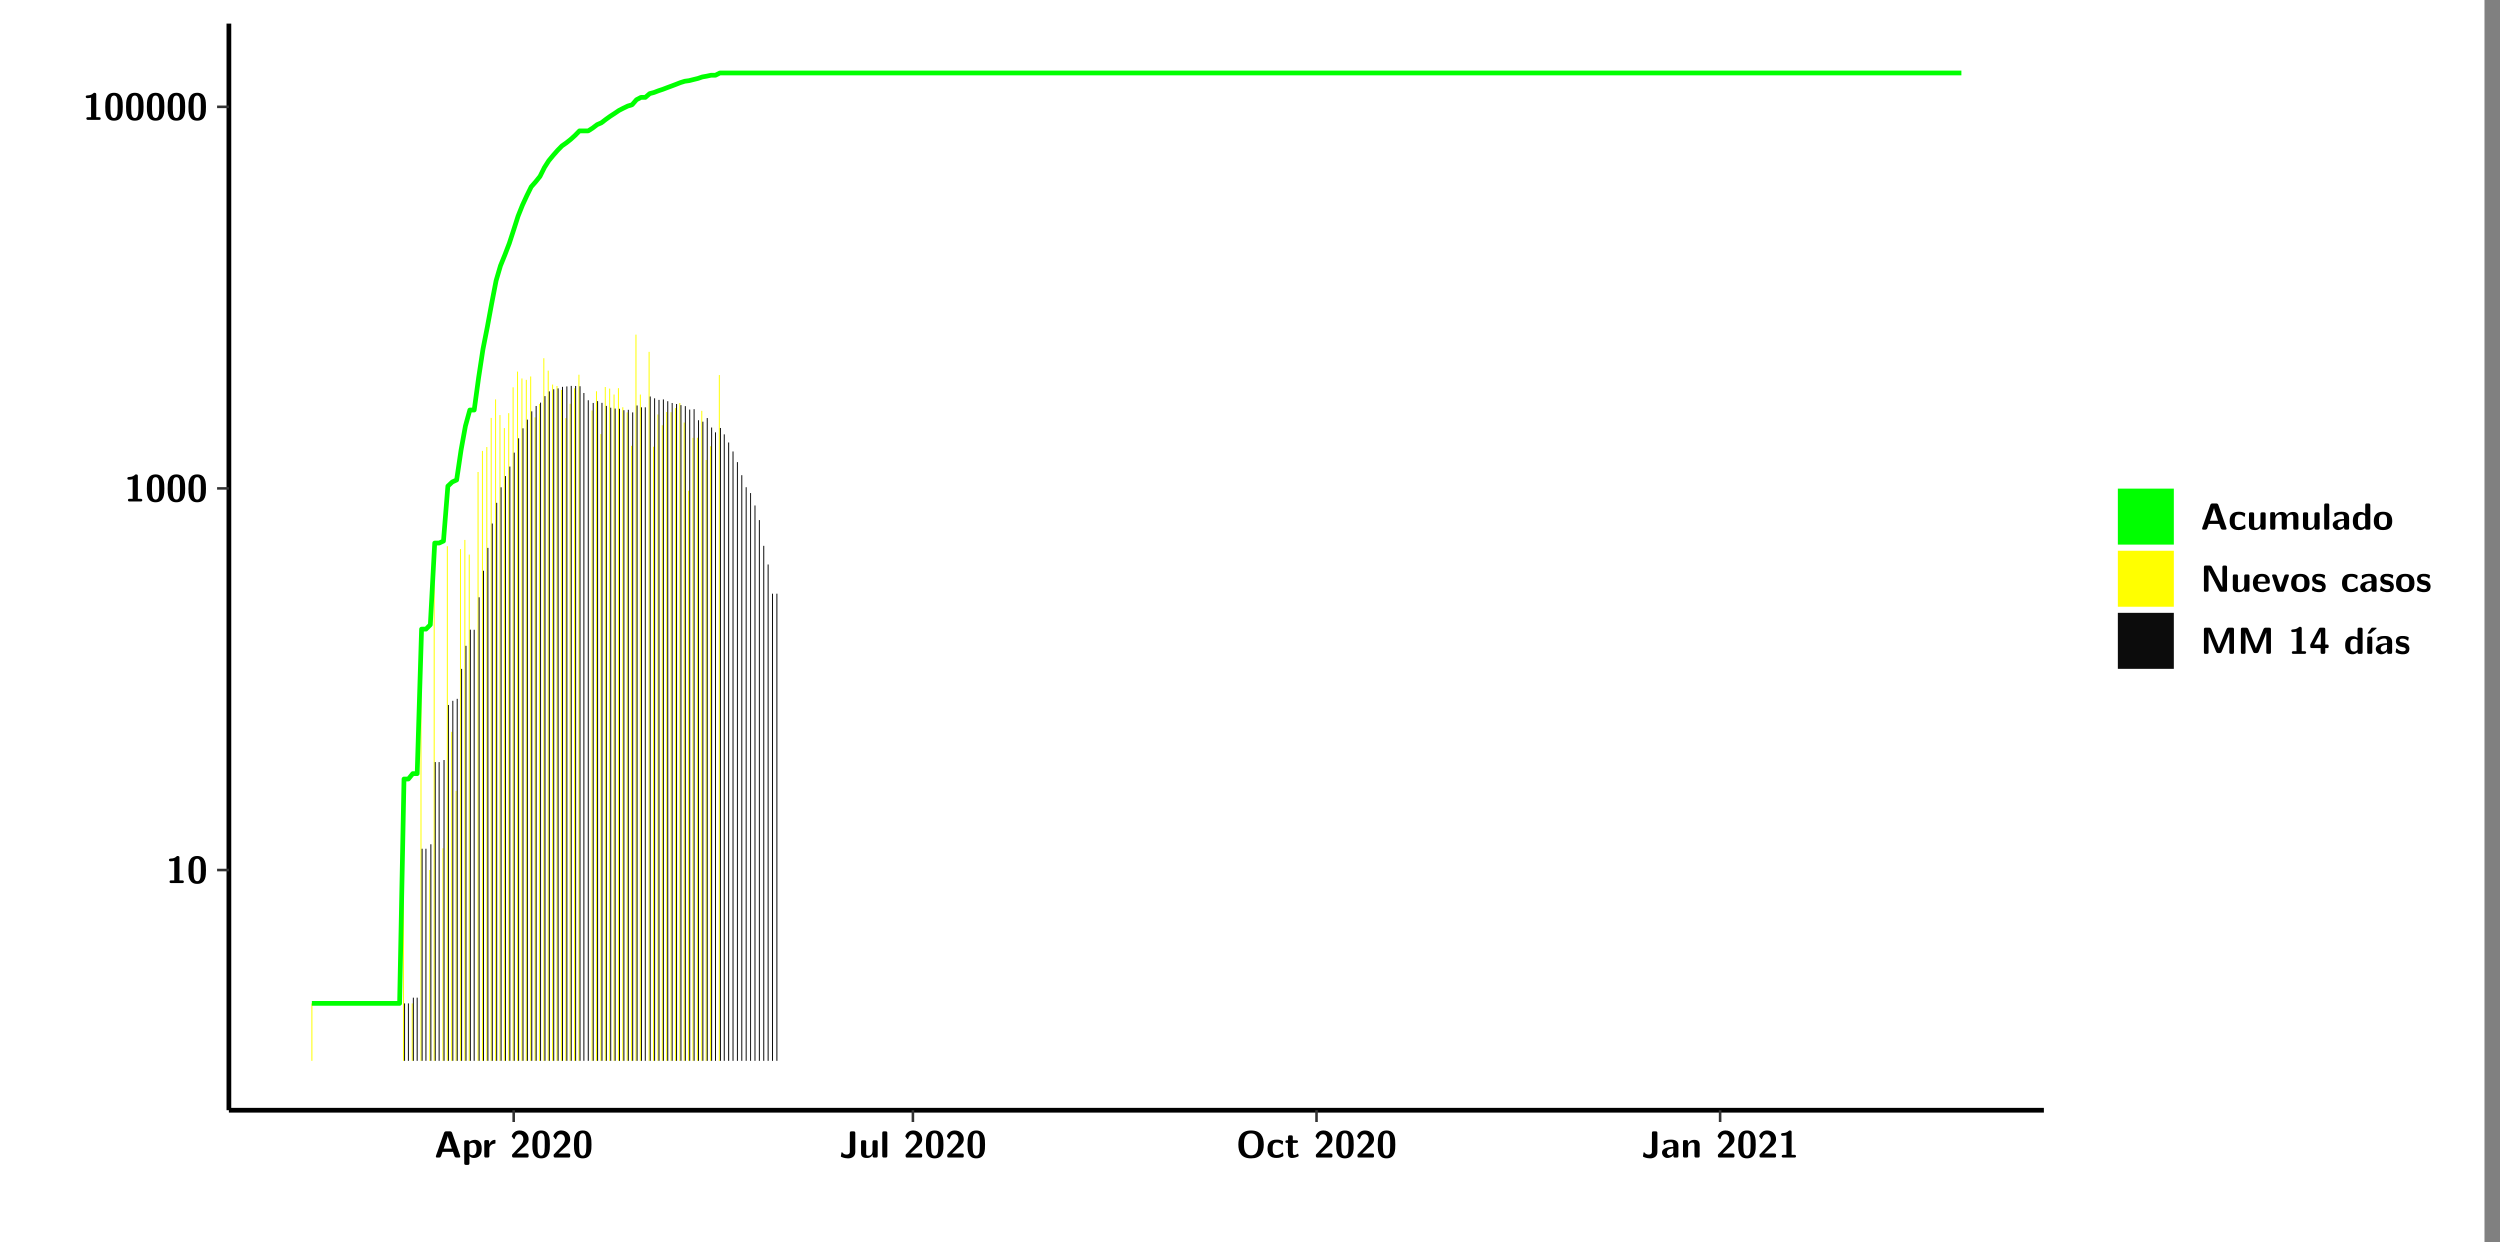 <?xml version="1.0" encoding="UTF-8"?>
<svg xmlns="http://www.w3.org/2000/svg" xmlns:xlink="http://www.w3.org/1999/xlink" width="579.653pt" height="288pt" viewBox="0 0 579.653 288" version="1.1">
<rect x="0" y="0" width="579.653" height="288" fill="#808080" stroke="none"/>
<defs>
<g>
<symbol overflow="visible" id="glyph0-0">
<path style="stroke:none;" d=""/>
</symbol>
<symbol overflow="visible" id="glyph0-1">
<path style="stroke:none;" d="M 3.109 -5.859 C 3.109 -6.016 3.109 -6.281 2.719 -6.281 C 2.547 -6.281 2.516 -6.266 2.406 -6.156 C 2.25 -6.016 1.922 -5.688 1.047 -5.672 C 0.891 -5.672 0.672 -5.609 0.672 -5.359 C 0.672 -5.047 0.969 -5.047 1.094 -5.047 C 1.344 -5.047 1.656 -5.078 1.906 -5.156 L 1.906 -0.625 L 1.234 -0.625 C 1.109 -0.625 0.812 -0.625 0.812 -0.312 C 0.812 0 1.109 0 1.234 0 L 3.719 0 C 3.828 0 4.141 0 4.141 -0.312 C 4.141 -0.625 3.828 -0.625 3.719 -0.625 L 3.109 -0.625 Z M 3.109 -5.859 "/>
</symbol>
<symbol overflow="visible" id="glyph0-2">
<path style="stroke:none;" d="M 4.438 -3 C 4.438 -4.203 4.438 -6.281 2.406 -6.281 C 0.375 -6.281 0.375 -4.219 0.375 -3 C 0.375 -1.812 0.375 0.188 2.406 0.188 C 4.438 0.188 4.438 -1.781 4.438 -3 Z M 2.406 -0.438 C 1.75 -0.438 1.656 -1.25 1.625 -1.484 C 1.562 -1.953 1.562 -2.766 1.562 -3.125 C 1.562 -3.641 1.562 -4.203 1.625 -4.641 C 1.641 -4.875 1.734 -5.641 2.406 -5.641 C 3.047 -5.641 3.156 -4.906 3.188 -4.734 C 3.25 -4.281 3.25 -3.594 3.25 -3.125 C 3.25 -2.625 3.25 -1.953 3.188 -1.469 C 3.156 -1.234 3.062 -0.438 2.406 -0.438 Z M 2.406 -0.438 "/>
</symbol>
<symbol overflow="visible" id="glyph0-3">
<path style="stroke:none;" d="M 4.156 -5.703 C 4.031 -6.078 3.766 -6.078 3.594 -6.078 L 2.828 -6.078 C 2.641 -6.078 2.391 -6.078 2.266 -5.703 L 0.406 -0.406 C 0.375 -0.297 0.375 -0.281 0.375 -0.234 C 0.375 0 0.594 0 0.703 0 L 1.031 0 C 1.188 0 1.453 0 1.578 -0.344 L 1.922 -1.328 L 4.344 -1.328 L 4.641 -0.484 C 4.75 -0.172 4.812 0 5.234 0 L 5.703 0 C 5.828 0 6.047 0 6.047 -0.234 C 6.047 -0.281 6.047 -0.297 6 -0.406 Z M 2.812 -3.938 C 2.938 -4.328 3.062 -4.656 3.125 -4.969 L 3.141 -4.969 C 3.188 -4.766 3.188 -4.75 3.25 -4.547 L 4.078 -2.078 L 2.188 -2.078 Z M 2.812 -3.938 "/>
</symbol>
<symbol overflow="visible" id="glyph0-4">
<path style="stroke:none;" d="M 1.734 -0.344 C 2.125 0.094 2.609 0.094 2.719 0.094 C 4.578 0.094 4.578 -1.594 4.578 -2.031 C 4.578 -2.453 4.578 -4.109 3 -4.109 C 2.484 -4.109 2.016 -3.906 1.703 -3.609 C 1.703 -3.922 1.578 -4.016 1.281 -4.016 L 0.953 -4.016 C 0.641 -4.016 0.531 -3.922 0.531 -3.594 L 0.531 1.281 C 0.531 1.594 0.625 1.703 0.953 1.703 L 1.312 1.703 C 1.641 1.703 1.734 1.594 1.734 1.281 Z M 1.734 -3.141 C 1.828 -3.219 2.109 -3.422 2.484 -3.422 C 3.391 -3.422 3.391 -2.391 3.391 -2 C 3.391 -1.656 3.391 -0.531 2.406 -0.531 C 2.203 -0.531 2.047 -0.609 1.938 -0.688 C 1.734 -0.828 1.734 -0.875 1.734 -1.031 Z M 1.734 -3.141 "/>
</symbol>
<symbol overflow="visible" id="glyph0-5">
<path style="stroke:none;" d="M 1.703 -2.016 C 1.703 -2.844 2.391 -3.188 2.938 -3.219 C 3.109 -3.234 3.125 -3.234 3.125 -3.469 L 3.125 -3.875 C 3.125 -4.047 3.125 -4.109 2.969 -4.109 C 2.719 -4.109 2.078 -4.031 1.672 -3.078 L 1.656 -3.078 L 1.656 -3.641 C 1.656 -3.922 1.594 -4.062 1.234 -4.062 L 0.953 -4.062 C 0.641 -4.062 0.531 -3.969 0.531 -3.641 L 0.531 -0.422 C 0.531 -0.109 0.625 0 0.953 0 L 1.281 0 C 1.609 0 1.703 -0.109 1.703 -0.422 Z M 1.703 -2.016 "/>
</symbol>
<symbol overflow="visible" id="glyph0-6">
<path style="stroke:none;" d="M 0.562 -0.75 C 0.484 -0.656 0.484 -0.641 0.484 -0.484 L 0.484 -0.422 C 0.484 -0.109 0.578 0 0.906 0 L 3.906 0 C 4.25 0 4.328 -0.109 4.328 -0.422 L 4.328 -0.531 C 4.328 -0.672 4.328 -0.828 4.141 -0.906 C 4.078 -0.953 3.797 -0.953 3.625 -0.953 C 3.438 -0.953 3.219 -0.938 3.031 -0.938 L 1.609 -0.938 L 2.766 -2.031 C 2.906 -2.141 3.234 -2.422 3.359 -2.547 C 3.844 -3.016 4.328 -3.484 4.328 -4.266 C 4.328 -5.328 3.562 -6.281 2.266 -6.281 C 1.969 -6.281 1.469 -6.234 1.047 -5.891 C 0.969 -5.828 0.562 -5.516 0.406 -4.922 L 0.844 -4.359 C 0.891 -4.297 0.922 -4.266 0.984 -4.266 C 1.062 -4.266 1.078 -4.328 1.109 -4.422 C 1.281 -5.031 1.578 -5.406 2.141 -5.406 C 2.828 -5.406 3.109 -4.781 3.109 -4.25 C 3.109 -3.688 2.766 -3.094 2.25 -2.531 Z M 0.562 -0.75 "/>
</symbol>
<symbol overflow="visible" id="glyph0-7">
<path style="stroke:none;" d="M 3.75 -5.656 C 3.75 -5.938 3.688 -6.078 3.328 -6.078 L 2.906 -6.078 C 2.562 -6.078 2.484 -5.969 2.484 -5.656 L 2.484 -1.359 C 2.484 -1.172 2.484 -0.688 1.703 -0.688 C 1.203 -0.688 0.922 -0.969 0.797 -1.125 C 0.734 -1.203 0.703 -1.234 0.656 -1.234 C 0.562 -1.234 0.547 -1.141 0.531 -1.062 C 0.484 -0.781 0.406 -0.328 0.406 -0.297 C 0.406 -0.203 0.453 -0.188 0.625 -0.109 C 1.141 0.109 1.672 0.188 2.062 0.188 C 3 0.188 3.75 -0.281 3.75 -1.312 Z M 3.75 -5.656 "/>
</symbol>
<symbol overflow="visible" id="glyph0-8">
<path style="stroke:none;" d="M 4.391 -3.594 C 4.391 -3.875 4.328 -4.016 3.969 -4.016 L 3.609 -4.016 C 3.281 -4.016 3.188 -3.906 3.188 -3.594 L 3.188 -1.516 C 3.188 -0.938 2.891 -0.438 2.266 -0.438 C 1.766 -0.438 1.719 -0.562 1.719 -1.031 L 1.719 -3.594 C 1.719 -3.875 1.656 -4.016 1.297 -4.016 L 0.953 -4.016 C 0.625 -4.016 0.531 -3.922 0.531 -3.594 L 0.531 -1.109 C 0.531 -0.172 1.031 0.094 1.953 0.094 C 2.188 0.094 2.812 0.094 3.219 -0.656 L 3.219 -0.422 C 3.219 -0.141 3.281 0 3.641 0 L 3.969 0 C 4.297 0 4.391 -0.109 4.391 -0.422 Z M 4.391 -3.594 "/>
</symbol>
<symbol overflow="visible" id="glyph0-9">
<path style="stroke:none;" d="M 1.703 -5.656 C 1.703 -5.938 1.641 -6.078 1.281 -6.078 L 0.953 -6.078 C 0.641 -6.078 0.531 -5.984 0.531 -5.656 L 0.531 -0.422 C 0.531 -0.109 0.625 0 0.953 0 L 1.281 0 C 1.609 0 1.703 -0.109 1.703 -0.422 Z M 1.703 -5.656 "/>
</symbol>
<symbol overflow="visible" id="glyph0-10">
<path style="stroke:none;" d="M 6.422 -3 C 6.422 -4.766 5.781 -6.281 3.484 -6.281 C 1.047 -6.281 0.531 -4.609 0.531 -3 C 0.531 -1.359 1.109 0.188 3.469 0.188 C 5.734 0.188 6.422 -1.203 6.422 -3 Z M 3.484 -0.516 C 1.828 -0.516 1.828 -2.344 1.828 -3.141 C 1.828 -3.906 1.828 -5.594 3.469 -5.594 C 5.125 -5.594 5.125 -3.922 5.125 -3.141 C 5.125 -2.359 5.125 -0.516 3.484 -0.516 Z M 3.484 -0.516 "/>
</symbol>
<symbol overflow="visible" id="glyph0-11">
<path style="stroke:none;" d="M 4 -0.438 C 4 -0.531 3.969 -0.938 3.953 -1.047 C 3.953 -1.078 3.938 -1.172 3.844 -1.172 C 3.812 -1.172 3.797 -1.172 3.703 -1.078 C 3.562 -0.953 3.141 -0.594 2.422 -0.594 C 1.516 -0.594 1.516 -1.469 1.516 -2.031 C 1.516 -2.75 1.562 -3.484 2.453 -3.484 C 3.031 -3.484 3.266 -3.344 3.578 -3.078 C 3.688 -2.984 3.703 -2.984 3.734 -2.984 C 3.828 -2.984 3.844 -3.062 3.844 -3.094 C 3.859 -3.172 3.953 -3.656 3.953 -3.703 C 3.953 -3.781 3.891 -3.812 3.75 -3.891 C 3.328 -4.078 3.062 -4.156 2.453 -4.156 C 1.141 -4.156 0.328 -3.547 0.328 -2.016 C 0.328 -0.562 1.078 0.094 2.406 0.094 C 2.641 0.094 3.172 0.094 3.75 -0.203 C 4 -0.344 4 -0.344 4 -0.438 Z M 4 -0.438 "/>
</symbol>
<symbol overflow="visible" id="glyph0-12">
<path style="stroke:none;" d="M 1.906 -3.391 L 2.688 -3.391 C 2.797 -3.391 3.109 -3.391 3.109 -3.703 C 3.109 -4.016 2.797 -4.016 2.688 -4.016 L 1.906 -4.016 L 1.906 -4.75 C 1.906 -5.016 1.844 -5.156 1.484 -5.156 L 1.219 -5.156 C 0.906 -5.156 0.797 -5.062 0.797 -4.75 L 0.797 -4.016 L 0.594 -4.016 C 0.5 -4.016 0.172 -4.016 0.172 -3.703 C 0.172 -3.391 0.484 -3.391 0.594 -3.391 L 0.766 -3.391 L 0.766 -1.172 C 0.766 -0.281 1.094 0.094 1.688 0.094 C 1.766 0.094 2.156 0.094 2.609 -0.047 C 2.766 -0.094 3.266 -0.25 3.266 -0.406 C 3.266 -0.438 3.25 -0.5 3.203 -0.688 C 3.156 -0.859 3.141 -0.906 3.062 -0.906 C 3.016 -0.906 3 -0.906 2.953 -0.844 C 2.859 -0.781 2.625 -0.594 2.25 -0.594 C 2.047 -0.594 1.906 -0.734 1.906 -1.312 Z M 1.906 -3.391 "/>
</symbol>
<symbol overflow="visible" id="glyph0-13">
<path style="stroke:none;" d="M 4.062 -2.766 C 4.062 -4.156 2.734 -4.156 2.297 -4.156 C 1.891 -4.156 1.453 -4.125 0.859 -3.891 C 0.672 -3.797 0.625 -3.781 0.625 -3.688 C 0.625 -3.625 0.688 -3.109 0.688 -3.047 C 0.703 -2.984 0.75 -2.938 0.812 -2.938 C 0.844 -2.938 0.875 -2.969 0.906 -3 C 1.281 -3.391 1.719 -3.578 2.266 -3.578 C 2.734 -3.578 2.875 -3.297 2.875 -2.781 L 2.875 -2.469 C 2.562 -2.469 0.266 -2.453 0.266 -1.172 C 0.266 -0.547 0.766 0.094 1.531 0.094 C 1.828 0.094 2.484 0.016 2.906 -0.594 L 2.906 -0.422 C 2.906 -0.141 2.969 0 3.328 0 L 3.641 0 C 3.984 0 4.062 -0.109 4.062 -0.422 Z M 2.875 -1.344 C 2.875 -0.531 2.047 -0.531 2.016 -0.531 C 1.641 -0.531 1.406 -0.844 1.406 -1.188 C 1.406 -2.047 2.625 -2.109 2.875 -2.109 Z M 2.875 -1.344 "/>
</symbol>
<symbol overflow="visible" id="glyph0-14">
<path style="stroke:none;" d="M 4.391 -2.844 C 4.391 -3.75 4 -4.109 3.109 -4.109 C 2.188 -4.109 1.781 -3.438 1.672 -3.203 L 1.672 -3.641 C 1.672 -3.922 1.609 -4.062 1.25 -4.062 L 0.953 -4.062 C 0.625 -4.062 0.531 -3.969 0.531 -3.641 L 0.531 -0.422 C 0.531 -0.109 0.625 0 0.953 0 L 1.297 0 C 1.625 0 1.719 -0.109 1.719 -0.422 L 1.719 -2.359 C 1.719 -3.125 2.219 -3.484 2.688 -3.484 C 3.109 -3.484 3.188 -3.281 3.188 -2.828 L 3.188 -0.422 C 3.188 -0.141 3.25 0 3.609 0 L 3.969 0 C 4.297 0 4.391 -0.109 4.391 -0.422 Z M 4.391 -2.844 "/>
</symbol>
<symbol overflow="visible" id="glyph0-15">
<path style="stroke:none;" d="M 7.062 -2.844 C 7.062 -3.75 6.672 -4.109 5.781 -4.109 C 5.156 -4.109 4.688 -3.828 4.359 -3.25 C 4.219 -4.078 3.484 -4.109 3.109 -4.109 C 2.938 -4.109 2.578 -4.109 2.188 -3.828 C 1.906 -3.625 1.734 -3.344 1.672 -3.203 L 1.672 -3.641 C 1.672 -3.922 1.609 -4.062 1.25 -4.062 L 0.953 -4.062 C 0.625 -4.062 0.531 -3.969 0.531 -3.641 L 0.531 -0.422 C 0.531 -0.109 0.625 0 0.953 0 L 1.297 0 C 1.625 0 1.719 -0.109 1.719 -0.422 L 1.719 -2.359 C 1.719 -3.141 2.25 -3.484 2.688 -3.484 C 3.109 -3.484 3.203 -3.297 3.203 -2.828 L 3.203 -0.422 C 3.203 -0.109 3.297 0 3.625 0 L 3.969 0 C 4.297 0 4.391 -0.109 4.391 -0.422 L 4.391 -2.359 C 4.391 -3.141 4.922 -3.484 5.359 -3.484 C 5.781 -3.484 5.875 -3.297 5.875 -2.828 L 5.875 -0.422 C 5.875 -0.109 5.969 0 6.297 0 L 6.641 0 C 6.984 0 7.062 -0.109 7.062 -0.422 Z M 7.062 -2.844 "/>
</symbol>
<symbol overflow="visible" id="glyph0-16">
<path style="stroke:none;" d="M 4.375 -5.656 C 4.375 -5.938 4.312 -6.078 3.953 -6.078 L 3.625 -6.078 C 3.297 -6.078 3.203 -5.969 3.203 -5.656 L 3.203 -3.672 C 2.812 -4.047 2.375 -4.109 2.109 -4.109 C 0.328 -4.109 0.328 -2.422 0.328 -2 C 0.328 -1.594 0.328 0.094 2.062 0.094 C 2.422 0.094 2.812 -0.016 3.188 -0.406 C 3.188 -0.094 3.297 0 3.609 0 L 3.953 0 C 4.281 0 4.375 -0.109 4.375 -0.422 Z M 3.188 -1.094 C 3.188 -0.953 3.188 -0.875 2.922 -0.688 C 2.703 -0.547 2.5 -0.531 2.406 -0.531 C 1.516 -0.531 1.516 -1.344 1.516 -2 C 1.516 -2.656 1.516 -3.484 2.5 -3.484 C 2.75 -3.484 2.984 -3.391 3.188 -3.203 Z M 3.188 -1.094 "/>
</symbol>
<symbol overflow="visible" id="glyph0-17">
<path style="stroke:none;" d="M 4.547 -1.969 C 4.547 -3.406 3.844 -4.156 2.406 -4.156 C 0.953 -4.156 0.266 -3.391 0.266 -1.969 C 0.266 -0.547 1.031 0.094 2.406 0.094 C 3.781 0.094 4.547 -0.531 4.547 -1.969 Z M 2.406 -0.594 C 1.469 -0.594 1.469 -1.375 1.469 -2.078 C 1.469 -2.75 1.469 -3.531 2.406 -3.531 C 3.344 -3.531 3.344 -2.766 3.344 -2.078 C 3.344 -1.391 3.344 -0.594 2.406 -0.594 Z M 2.406 -0.594 "/>
</symbol>
<symbol overflow="visible" id="glyph0-18">
<path style="stroke:none;" d="M 2.656 -5.734 C 2.469 -6.078 2.203 -6.078 2.031 -6.078 L 1.219 -6.078 C 0.906 -6.078 0.797 -5.984 0.797 -5.656 L 0.797 -0.422 C 0.797 -0.109 0.891 0 1.219 0 L 1.453 0 C 1.781 0 1.875 -0.109 1.875 -0.422 L 1.875 -5.016 L 1.891 -5.016 L 4.297 -0.344 C 4.484 0 4.75 0 4.922 0 L 5.734 0 C 6.062 0 6.156 -0.109 6.156 -0.422 L 6.156 -5.656 C 6.156 -5.938 6.094 -6.078 5.734 -6.078 L 5.5 -6.078 C 5.156 -6.078 5.078 -5.969 5.078 -5.656 L 5.078 -1.062 L 5.062 -1.062 Z M 2.656 -5.734 "/>
</symbol>
<symbol overflow="visible" id="glyph0-19">
<path style="stroke:none;" d="M 3.781 -1.875 C 3.984 -1.875 4.203 -1.891 4.203 -2.281 C 4.203 -3.406 3.672 -4.156 2.359 -4.156 C 0.969 -4.156 0.266 -3.375 0.266 -2.047 C 0.266 -0.609 1.109 0.094 2.484 0.094 C 2.812 0.094 3.312 0.047 3.891 -0.234 C 4.078 -0.328 4.141 -0.359 4.141 -0.469 C 4.141 -0.531 4.125 -0.781 4.109 -0.844 C 4.078 -1.125 4.062 -1.125 3.984 -1.125 C 3.953 -1.125 3.938 -1.125 3.844 -1.047 C 3.328 -0.594 2.797 -0.531 2.516 -0.531 C 1.531 -0.531 1.422 -1.312 1.391 -1.875 Z M 1.406 -2.344 C 1.422 -2.875 1.609 -3.531 2.359 -3.531 C 3.062 -3.531 3.203 -3.031 3.219 -2.344 Z M 1.406 -2.344 "/>
</symbol>
<symbol overflow="visible" id="glyph0-20">
<path style="stroke:none;" d="M 4.109 -3.609 C 4.141 -3.719 4.141 -3.75 4.141 -3.766 C 4.141 -4.016 3.922 -4.016 3.797 -4.016 L 3.609 -4.016 C 3.25 -4.016 3.141 -3.891 3.062 -3.641 L 2.203 -0.984 L 1.328 -3.641 C 1.266 -3.828 1.203 -4.016 0.781 -4.016 L 0.578 -4.016 C 0.453 -4.016 0.234 -4.016 0.234 -3.766 C 0.234 -3.75 0.234 -3.719 0.266 -3.609 L 1.312 -0.375 C 1.438 0 1.703 0 1.859 0 L 2.5 0 C 2.672 0 2.938 0 3.062 -0.375 Z M 4.109 -3.609 "/>
</symbol>
<symbol overflow="visible" id="glyph0-21">
<path style="stroke:none;" d="M 3.469 -1.234 C 3.469 -1.734 3.203 -2.031 3.047 -2.172 C 2.703 -2.484 2.391 -2.547 2.031 -2.609 C 1.547 -2.703 1.188 -2.766 1.188 -3.109 C 1.188 -3.469 1.484 -3.547 1.828 -3.547 C 2.406 -3.547 2.719 -3.328 2.953 -3.125 C 3.047 -3.047 3.062 -3.047 3.094 -3.047 C 3.188 -3.047 3.203 -3.125 3.203 -3.156 C 3.219 -3.219 3.312 -3.719 3.312 -3.766 C 3.312 -3.906 2.844 -4.031 2.75 -4.062 C 2.406 -4.156 2.125 -4.156 1.891 -4.156 C 1.5 -4.156 0.328 -4.156 0.328 -2.906 C 0.328 -2.484 0.516 -2.219 0.75 -2 C 1.062 -1.734 1.406 -1.672 1.906 -1.562 C 2.156 -1.531 2.609 -1.453 2.609 -1.062 C 2.609 -0.656 2.266 -0.594 1.922 -0.594 C 1.531 -0.594 1.047 -0.703 0.625 -1.188 C 0.594 -1.234 0.562 -1.266 0.516 -1.266 C 0.422 -1.266 0.406 -1.188 0.391 -1.125 C 0.375 -1.016 0.266 -0.516 0.266 -0.422 C 0.266 -0.266 0.922 -0.062 0.922 -0.047 C 1.406 0.094 1.766 0.094 1.922 0.094 C 2.359 0.094 3.469 0.062 3.469 -1.234 Z M 3.469 -1.234 "/>
</symbol>
<symbol overflow="visible" id="glyph0-22">
<path style="stroke:none;" d="M 4.859 -2.859 C 4.688 -2.422 4.359 -1.609 4.281 -1.312 C 4.203 -1.625 3.844 -2.484 3.656 -2.953 L 2.531 -5.719 C 2.391 -6.078 2.109 -6.078 1.953 -6.078 L 1.219 -6.078 C 0.906 -6.078 0.797 -5.984 0.797 -5.656 L 0.797 -0.422 C 0.797 -0.109 0.891 0 1.219 0 L 1.453 0 C 1.781 0 1.875 -0.109 1.875 -0.422 L 1.875 -4.953 L 1.891 -4.953 C 1.984 -4.562 2.375 -3.578 2.578 -3.062 L 3.609 -0.562 C 3.766 -0.188 3.969 -0.188 4.266 -0.188 C 4.562 -0.188 4.781 -0.188 4.938 -0.562 L 6.062 -3.328 C 6.141 -3.531 6.625 -4.719 6.672 -4.953 L 6.688 -4.953 L 6.688 -0.422 C 6.688 -0.141 6.75 0 7.109 0 L 7.344 0 C 7.672 0 7.766 -0.109 7.766 -0.422 L 7.766 -5.656 C 7.766 -5.938 7.703 -6.078 7.344 -6.078 L 6.609 -6.078 C 6.391 -6.078 6.172 -6.062 6.016 -5.703 Z M 4.859 -2.859 "/>
</symbol>
<symbol overflow="visible" id="glyph0-23">
<path style="stroke:none;" d="M 0.344 -2.297 C 0.266 -2.172 0.266 -2.141 0.266 -1.984 L 0.266 -1.766 C 0.266 -1.484 0.328 -1.344 0.688 -1.344 L 2.672 -1.344 L 2.672 -0.422 C 2.672 -0.141 2.719 0 3.078 0 L 3.328 0 C 3.656 0 3.75 -0.109 3.75 -0.422 L 3.75 -1.344 L 4.125 -1.344 C 4.391 -1.344 4.547 -1.406 4.547 -1.75 C 4.547 -2.078 4.422 -2.172 4.125 -2.172 L 3.75 -2.172 L 3.75 -5.656 C 3.75 -5.984 3.656 -6.078 3.328 -6.078 L 2.688 -6.078 C 2.531 -6.078 2.391 -6.078 2.281 -5.875 Z M 1.188 -2.172 C 2.578 -4.75 2.672 -5.016 2.703 -5.156 L 2.719 -5.156 L 2.719 -2.172 Z M 1.188 -2.172 "/>
</symbol>
<symbol overflow="visible" id="glyph0-24">
<path style="stroke:none;" d="M 3.906 -5.844 C 3.953 -5.875 4 -5.922 4 -5.969 C 4 -6.078 3.906 -6.078 3.766 -6.078 L 3.047 -6.078 C 2.875 -6.078 2.859 -6.078 2.781 -5.984 L 2.031 -4.953 C 1.953 -4.859 1.953 -4.844 1.953 -4.828 C 1.953 -4.703 2.047 -4.703 2.188 -4.703 L 2.516 -4.703 Z M 3.906 -5.844 "/>
</symbol>
<symbol overflow="visible" id="glyph0-25">
<path style="stroke:none;" d="M 1.703 -3.594 C 1.703 -3.875 1.641 -4.016 1.281 -4.016 L 0.953 -4.016 C 0.641 -4.016 0.531 -3.922 0.531 -3.594 L 0.531 -0.422 C 0.531 -0.109 0.625 0 0.953 0 L 1.281 0 C 1.609 0 1.703 -0.109 1.703 -0.422 Z M 1.703 -3.594 "/>
</symbol>
</g>
<clipPath id="clip1">
  <path d="M 0 0 L 576.008 0 L 576.008 288 L 0 288 Z M 0 0 "/>
</clipPath>
<clipPath id="clip2">
  <path d="M 53.07 5.477 L 473.898 5.477 L 473.898 257.414 L 53.07 257.414 Z M 53.07 5.477 "/>
</clipPath>
</defs>
<g id="surface1">
<g clip-path="url(#clip1)" clip-rule="nonzero">
<path style="fill-rule:nonzero;fill:rgb(100%,100%,100%);fill-opacity:1;stroke-width:0.598;stroke-linecap:round;stroke-linejoin:round;stroke:rgb(100%,100%,100%);stroke-opacity:1;stroke-miterlimit:10;" d="M 0 0 L 0 288.004 L 576.008 288.004 L 576.008 0 Z M 0 0 " transform="matrix(1,0,0,-1,0,288)"/>
</g>
<g clip-path="url(#clip2)" clip-rule="nonzero">
<path style=" stroke:none;fill-rule:nonzero;fill:rgb(100%,100%,100%);fill-opacity:1;" d="M 53.07 257.414 L 53.07 5.477 L 473.898 5.477 L 473.898 257.414 Z M 53.07 257.414 "/>
</g>
<path style=" stroke:none;fill-rule:nonzero;fill:rgb(100%,100%,0%);fill-opacity:1;" d="M 72.199 245.969 L 72.199 232.648 L 72.43 232.648 L 72.43 245.969 Z M 72.199 245.969 "/>
<path style=" stroke:none;fill-rule:nonzero;fill:rgb(100%,100%,0%);fill-opacity:1;" d="M 93.43 245.969 L 93.43 181.945 L 93.66 181.945 L 93.66 245.969 Z M 93.43 245.969 "/>
<path style=" stroke:none;fill-rule:nonzero;fill:rgb(4.999%,4.999%,4.999%);fill-opacity:1;" d="M 93.691 245.969 L 93.691 232.648 L 93.918 232.648 L 93.918 245.969 Z M 93.691 245.969 "/>
<path style=" stroke:none;fill-rule:nonzero;fill:rgb(4.999%,4.999%,4.999%);fill-opacity:1;" d="M 94.578 245.969 L 94.578 232.648 L 94.805 232.648 L 94.805 245.969 Z M 94.578 245.969 "/>
<path style=" stroke:none;fill-rule:nonzero;fill:rgb(100%,100%,0%);fill-opacity:1;" d="M 95.465 245.969 L 95.465 232.648 L 95.691 232.648 L 95.691 245.969 Z M 95.465 245.969 "/>
<path style=" stroke:none;fill-rule:nonzero;fill:rgb(4.999%,4.999%,4.999%);fill-opacity:1;" d="M 95.723 245.969 L 95.723 231.32 L 95.953 231.32 L 95.953 245.969 Z M 95.723 245.969 "/>
<path style=" stroke:none;fill-rule:nonzero;fill:rgb(4.999%,4.999%,4.999%);fill-opacity:1;" d="M 96.609 245.969 L 96.609 231.32 L 96.84 231.32 L 96.84 245.969 Z M 96.609 245.969 "/>
<path style=" stroke:none;fill-rule:nonzero;fill:rgb(100%,100%,0%);fill-opacity:1;" d="M 97.496 245.969 L 97.496 149.566 L 97.727 149.566 L 97.727 245.969 Z M 97.496 245.969 "/>
<path style=" stroke:none;fill-rule:nonzero;fill:rgb(4.999%,4.999%,4.999%);fill-opacity:1;" d="M 97.754 245.969 L 97.754 196.789 L 97.984 196.789 L 97.984 245.969 Z M 97.754 245.969 "/>
<path style=" stroke:none;fill-rule:nonzero;fill:rgb(4.999%,4.999%,4.999%);fill-opacity:1;" d="M 98.641 245.969 L 98.641 196.789 L 98.871 196.789 L 98.871 245.969 Z M 98.641 245.969 "/>
<path style=" stroke:none;fill-rule:nonzero;fill:rgb(100%,100%,0%);fill-opacity:1;" d="M 99.539 245.969 L 99.539 201.723 L 99.766 201.723 L 99.766 245.969 Z M 99.539 245.969 "/>
<path style=" stroke:none;fill-rule:nonzero;fill:rgb(4.999%,4.999%,4.999%);fill-opacity:1;" d="M 99.785 245.969 L 99.785 195.754 L 100.016 195.754 L 100.016 245.969 Z M 99.785 245.969 "/>
<path style=" stroke:none;fill-rule:nonzero;fill:rgb(100%,100%,0%);fill-opacity:1;" d="M 100.555 245.969 L 100.555 134.902 L 100.785 134.902 L 100.785 245.969 Z M 100.555 245.969 "/>
<path style=" stroke:none;fill-rule:nonzero;fill:rgb(4.999%,4.999%,4.999%);fill-opacity:1;" d="M 100.805 245.969 L 100.805 176.695 L 101.031 176.695 L 101.031 245.969 Z M 100.805 245.969 "/>
<path style=" stroke:none;fill-rule:nonzero;fill:rgb(4.999%,4.999%,4.999%);fill-opacity:1;" d="M 101.699 245.969 L 101.699 176.695 L 101.93 176.695 L 101.93 245.969 Z M 101.699 245.969 "/>
<path style=" stroke:none;fill-rule:nonzero;fill:rgb(100%,100%,0%);fill-opacity:1;" d="M 102.586 245.969 L 102.586 196.68 L 102.816 196.68 L 102.816 245.969 Z M 102.586 245.969 "/>
<path style=" stroke:none;fill-rule:nonzero;fill:rgb(4.999%,4.999%,4.999%);fill-opacity:1;" d="M 102.836 245.969 L 102.836 176.219 L 103.066 176.219 L 103.066 245.969 Z M 102.836 245.969 "/>
<path style=" stroke:none;fill-rule:nonzero;fill:rgb(100%,100%,0%);fill-opacity:1;" d="M 103.602 245.969 L 103.602 126.645 L 103.832 126.645 L 103.832 245.969 Z M 103.602 245.969 "/>
<path style=" stroke:none;fill-rule:nonzero;fill:rgb(4.999%,4.999%,4.999%);fill-opacity:1;" d="M 103.863 245.969 L 103.863 163.457 L 104.082 163.457 L 104.082 245.969 Z M 103.863 245.969 "/>
<path style=" stroke:none;fill-rule:nonzero;fill:rgb(100%,100%,0%);fill-opacity:1;" d="M 104.617 245.969 L 104.617 169.684 L 104.848 169.684 L 104.848 245.969 Z M 104.617 245.969 "/>
<path style=" stroke:none;fill-rule:nonzero;fill:rgb(4.999%,4.999%,4.999%);fill-opacity:1;" d="M 104.879 245.969 L 104.879 162.488 L 105.105 162.488 L 105.105 245.969 Z M 104.879 245.969 "/>
<path style=" stroke:none;fill-rule:nonzero;fill:rgb(100%,100%,0%);fill-opacity:1;" d="M 105.637 245.969 L 105.637 183.371 L 105.863 183.371 L 105.863 245.969 Z M 105.637 245.969 "/>
<path style=" stroke:none;fill-rule:nonzero;fill:rgb(4.999%,4.999%,4.999%);fill-opacity:1;" d="M 105.895 245.969 L 105.895 162.031 L 106.125 162.031 L 106.125 245.969 Z M 105.895 245.969 "/>
<path style=" stroke:none;fill-rule:nonzero;fill:rgb(100%,100%,0%);fill-opacity:1;" d="M 106.652 245.969 L 106.652 127.309 L 106.879 127.309 L 106.879 245.969 Z M 106.652 245.969 "/>
<path style=" stroke:none;fill-rule:nonzero;fill:rgb(4.999%,4.999%,4.999%);fill-opacity:1;" d="M 106.91 245.969 L 106.91 155.086 L 107.141 155.086 L 107.141 245.969 Z M 106.91 245.969 "/>
<path style=" stroke:none;fill-rule:nonzero;fill:rgb(100%,100%,0%);fill-opacity:1;" d="M 107.668 245.969 L 107.668 125.188 L 107.898 125.188 L 107.898 245.969 Z M 107.668 245.969 "/>
<path style=" stroke:none;fill-rule:nonzero;fill:rgb(4.999%,4.999%,4.999%);fill-opacity:1;" d="M 107.926 245.969 L 107.926 149.738 L 108.156 149.738 L 108.156 245.969 Z M 107.926 245.969 "/>
<path style=" stroke:none;fill-rule:nonzero;fill:rgb(100%,100%,0%);fill-opacity:1;" d="M 108.684 245.969 L 108.684 128.586 L 108.914 128.586 L 108.914 245.969 Z M 108.684 245.969 "/>
<path style=" stroke:none;fill-rule:nonzero;fill:rgb(4.999%,4.999%,4.999%);fill-opacity:1;" d="M 108.941 245.969 L 108.941 146 L 109.172 146 L 109.172 245.969 Z M 108.941 245.969 "/>
<path style=" stroke:none;fill-rule:nonzero;fill:rgb(4.999%,4.999%,4.999%);fill-opacity:1;" d="M 109.828 245.969 L 109.828 146.02 L 110.059 146.02 L 110.059 245.969 Z M 109.828 245.969 "/>
<path style=" stroke:none;fill-rule:nonzero;fill:rgb(100%,100%,0%);fill-opacity:1;" d="M 110.727 245.969 L 110.727 109.438 L 110.957 109.438 L 110.957 245.969 Z M 110.727 245.969 "/>
<path style=" stroke:none;fill-rule:nonzero;fill:rgb(4.999%,4.999%,4.999%);fill-opacity:1;" d="M 110.977 245.969 L 110.977 138.488 L 111.203 138.488 L 111.203 245.969 Z M 110.977 245.969 "/>
<path style=" stroke:none;fill-rule:nonzero;fill:rgb(100%,100%,0%);fill-opacity:1;" d="M 111.742 245.969 L 111.742 104.547 L 111.973 104.547 L 111.973 245.969 Z M 111.742 245.969 "/>
<path style=" stroke:none;fill-rule:nonzero;fill:rgb(4.999%,4.999%,4.999%);fill-opacity:1;" d="M 111.992 245.969 L 111.992 132.332 L 112.219 132.332 L 112.219 245.969 Z M 111.992 245.969 "/>
<path style=" stroke:none;fill-rule:nonzero;fill:rgb(100%,100%,0%);fill-opacity:1;" d="M 112.758 245.969 L 112.758 103.648 L 112.988 103.648 L 112.988 245.969 Z M 112.758 245.969 "/>
<path style=" stroke:none;fill-rule:nonzero;fill:rgb(4.999%,4.999%,4.999%);fill-opacity:1;" d="M 113.008 245.969 L 113.008 127.031 L 113.238 127.031 L 113.238 245.969 Z M 113.008 245.969 "/>
<path style=" stroke:none;fill-rule:nonzero;fill:rgb(100%,100%,0%);fill-opacity:1;" d="M 113.773 245.969 L 113.773 96.895 L 114.004 96.895 L 114.004 245.969 Z M 113.773 245.969 "/>
<path style=" stroke:none;fill-rule:nonzero;fill:rgb(4.999%,4.999%,4.999%);fill-opacity:1;" d="M 114.023 245.969 L 114.023 121.383 L 114.254 121.383 L 114.254 245.969 Z M 114.023 245.969 "/>
<path style=" stroke:none;fill-rule:nonzero;fill:rgb(100%,100%,0%);fill-opacity:1;" d="M 114.793 245.969 L 114.793 92.602 L 115.02 92.602 L 115.02 245.969 Z M 114.793 245.969 "/>
<path style=" stroke:none;fill-rule:nonzero;fill:rgb(4.999%,4.999%,4.999%);fill-opacity:1;" d="M 115.051 245.969 L 115.051 116.582 L 115.277 116.582 L 115.277 245.969 Z M 115.051 245.969 "/>
<path style=" stroke:none;fill-rule:nonzero;fill:rgb(100%,100%,0%);fill-opacity:1;" d="M 115.809 245.969 L 115.809 96.238 L 116.035 96.238 L 116.035 245.969 Z M 115.809 245.969 "/>
<path style=" stroke:none;fill-rule:nonzero;fill:rgb(4.999%,4.999%,4.999%);fill-opacity:1;" d="M 116.066 245.969 L 116.066 112.984 L 116.297 112.984 L 116.297 245.969 Z M 116.066 245.969 "/>
<path style=" stroke:none;fill-rule:nonzero;fill:rgb(100%,100%,0%);fill-opacity:1;" d="M 116.824 245.969 L 116.824 99.254 L 117.051 99.254 L 117.051 245.969 Z M 116.824 245.969 "/>
<path style=" stroke:none;fill-rule:nonzero;fill:rgb(4.999%,4.999%,4.999%);fill-opacity:1;" d="M 117.082 245.969 L 117.082 110.383 L 117.312 110.383 L 117.312 245.969 Z M 117.082 245.969 "/>
<path style=" stroke:none;fill-rule:nonzero;fill:rgb(100%,100%,0%);fill-opacity:1;" d="M 117.84 245.969 L 117.84 95.797 L 118.07 95.797 L 118.07 245.969 Z M 117.84 245.969 "/>
<path style=" stroke:none;fill-rule:nonzero;fill:rgb(4.999%,4.999%,4.999%);fill-opacity:1;" d="M 118.098 245.969 L 118.098 108.172 L 118.328 108.172 L 118.328 245.969 Z M 118.098 245.969 "/>
<path style=" stroke:none;fill-rule:nonzero;fill:rgb(100%,100%,0%);fill-opacity:1;" d="M 118.855 245.969 L 118.855 89.801 L 119.086 89.801 L 119.086 245.969 Z M 118.855 245.969 "/>
<path style=" stroke:none;fill-rule:nonzero;fill:rgb(4.999%,4.999%,4.999%);fill-opacity:1;" d="M 119.113 245.969 L 119.113 104.945 L 119.344 104.945 L 119.344 245.969 Z M 119.113 245.969 "/>
<path style=" stroke:none;fill-rule:nonzero;fill:rgb(100%,100%,0%);fill-opacity:1;" d="M 119.883 245.969 L 119.883 86.156 L 120.109 86.156 L 120.109 245.969 Z M 119.883 245.969 "/>
<path style=" stroke:none;fill-rule:nonzero;fill:rgb(4.999%,4.999%,4.999%);fill-opacity:1;" d="M 120.133 245.969 L 120.133 101.625 L 120.359 101.625 L 120.359 245.969 Z M 120.133 245.969 "/>
<path style=" stroke:none;fill-rule:nonzero;fill:rgb(100%,100%,0%);fill-opacity:1;" d="M 120.898 245.969 L 120.898 87.75 L 121.129 87.75 L 121.129 245.969 Z M 120.898 245.969 "/>
<path style=" stroke:none;fill-rule:nonzero;fill:rgb(4.999%,4.999%,4.999%);fill-opacity:1;" d="M 121.148 245.969 L 121.148 99.305 L 121.375 99.305 L 121.375 245.969 Z M 121.148 245.969 "/>
<path style=" stroke:none;fill-rule:nonzero;fill:rgb(100%,100%,0%);fill-opacity:1;" d="M 121.914 245.969 L 121.914 88.078 L 122.145 88.078 L 122.145 245.969 Z M 121.914 245.969 "/>
<path style=" stroke:none;fill-rule:nonzero;fill:rgb(4.999%,4.999%,4.999%);fill-opacity:1;" d="M 122.164 245.969 L 122.164 97.301 L 122.395 97.301 L 122.395 245.969 Z M 122.164 245.969 "/>
<path style=" stroke:none;fill-rule:nonzero;fill:rgb(100%,100%,0%);fill-opacity:1;" d="M 122.93 245.969 L 122.93 87.289 L 123.16 87.289 L 123.16 245.969 Z M 122.93 245.969 "/>
<path style=" stroke:none;fill-rule:nonzero;fill:rgb(4.999%,4.999%,4.999%);fill-opacity:1;" d="M 123.18 245.969 L 123.18 95.371 L 123.41 95.371 L 123.41 245.969 Z M 123.18 245.969 "/>
<path style=" stroke:none;fill-rule:nonzero;fill:rgb(100%,100%,0%);fill-opacity:1;" d="M 123.945 245.969 L 123.945 96.773 L 124.176 96.773 L 124.176 245.969 Z M 123.945 245.969 "/>
<path style=" stroke:none;fill-rule:nonzero;fill:rgb(4.999%,4.999%,4.999%);fill-opacity:1;" d="M 124.195 245.969 L 124.195 94.133 L 124.426 94.133 L 124.426 245.969 Z M 124.195 245.969 "/>
<path style=" stroke:none;fill-rule:nonzero;fill:rgb(100%,100%,0%);fill-opacity:1;" d="M 124.965 245.969 L 124.965 93.668 L 125.191 93.668 L 125.191 245.969 Z M 124.965 245.969 "/>
<path style=" stroke:none;fill-rule:nonzero;fill:rgb(4.999%,4.999%,4.999%);fill-opacity:1;" d="M 125.223 245.969 L 125.223 93.355 L 125.449 93.355 L 125.449 245.969 Z M 125.223 245.969 "/>
<path style=" stroke:none;fill-rule:nonzero;fill:rgb(100%,100%,0%);fill-opacity:1;" d="M 125.98 245.969 L 125.98 83.055 L 126.207 83.055 L 126.207 245.969 Z M 125.98 245.969 "/>
<path style=" stroke:none;fill-rule:nonzero;fill:rgb(4.999%,4.999%,4.999%);fill-opacity:1;" d="M 126.238 245.969 L 126.238 91.844 L 126.469 91.844 L 126.469 245.969 Z M 126.238 245.969 "/>
<path style=" stroke:none;fill-rule:nonzero;fill:rgb(100%,100%,0%);fill-opacity:1;" d="M 126.996 245.969 L 126.996 85.934 L 127.223 85.934 L 127.223 245.969 Z M 126.996 245.969 "/>
<path style=" stroke:none;fill-rule:nonzero;fill:rgb(4.999%,4.999%,4.999%);fill-opacity:1;" d="M 127.254 245.969 L 127.254 90.746 L 127.484 90.746 L 127.484 245.969 Z M 127.254 245.969 "/>
<path style=" stroke:none;fill-rule:nonzero;fill:rgb(100%,100%,0%);fill-opacity:1;" d="M 128.012 245.969 L 128.012 89.164 L 128.242 89.164 L 128.242 245.969 Z M 128.012 245.969 "/>
<path style=" stroke:none;fill-rule:nonzero;fill:rgb(4.999%,4.999%,4.999%);fill-opacity:1;" d="M 128.27 245.969 L 128.27 90.258 L 128.5 90.258 L 128.5 245.969 Z M 128.27 245.969 "/>
<path style=" stroke:none;fill-rule:nonzero;fill:rgb(100%,100%,0%);fill-opacity:1;" d="M 129.027 245.969 L 129.027 89.5 L 129.258 89.5 L 129.258 245.969 Z M 129.027 245.969 "/>
<path style=" stroke:none;fill-rule:nonzero;fill:rgb(4.999%,4.999%,4.999%);fill-opacity:1;" d="M 129.285 245.969 L 129.285 90.051 L 129.516 90.051 L 129.516 245.969 Z M 129.285 245.969 "/>
<path style=" stroke:none;fill-rule:nonzero;fill:rgb(100%,100%,0%);fill-opacity:1;" d="M 130.055 245.969 L 130.055 90.41 L 130.281 90.41 L 130.281 245.969 Z M 130.055 245.969 "/>
<path style=" stroke:none;fill-rule:nonzero;fill:rgb(4.999%,4.999%,4.999%);fill-opacity:1;" d="M 130.305 245.969 L 130.305 89.699 L 130.531 89.699 L 130.531 245.969 Z M 130.305 245.969 "/>
<path style=" stroke:none;fill-rule:nonzero;fill:rgb(100%,100%,0%);fill-opacity:1;" d="M 131.07 245.969 L 131.07 96.945 L 131.301 96.945 L 131.301 245.969 Z M 131.07 245.969 "/>
<path style=" stroke:none;fill-rule:nonzero;fill:rgb(4.999%,4.999%,4.999%);fill-opacity:1;" d="M 131.32 245.969 L 131.32 89.59 L 131.547 89.59 L 131.547 245.969 Z M 131.32 245.969 "/>
<path style=" stroke:none;fill-rule:nonzero;fill:rgb(100%,100%,0%);fill-opacity:1;" d="M 132.086 245.969 L 132.086 93.625 L 132.316 93.625 L 132.316 245.969 Z M 132.086 245.969 "/>
<path style=" stroke:none;fill-rule:nonzero;fill:rgb(4.999%,4.999%,4.999%);fill-opacity:1;" d="M 132.336 245.969 L 132.336 89.473 L 132.566 89.473 L 132.566 245.969 Z M 132.336 245.969 "/>
<path style=" stroke:none;fill-rule:nonzero;fill:rgb(100%,100%,0%);fill-opacity:1;" d="M 133.102 245.969 L 133.102 90.02 L 133.332 90.02 L 133.332 245.969 Z M 133.102 245.969 "/>
<path style=" stroke:none;fill-rule:nonzero;fill:rgb(4.999%,4.999%,4.999%);fill-opacity:1;" d="M 133.352 245.969 L 133.352 89.492 L 133.582 89.492 L 133.582 245.969 Z M 133.352 245.969 "/>
<path style=" stroke:none;fill-rule:nonzero;fill:rgb(100%,100%,0%);fill-opacity:1;" d="M 134.117 245.969 L 134.117 86.883 L 134.348 86.883 L 134.348 245.969 Z M 134.117 245.969 "/>
<path style=" stroke:none;fill-rule:nonzero;fill:rgb(4.999%,4.999%,4.999%);fill-opacity:1;" d="M 134.367 245.969 L 134.367 89.551 L 134.598 89.551 L 134.598 245.969 Z M 134.367 245.969 "/>
<path style=" stroke:none;fill-rule:nonzero;fill:rgb(4.999%,4.999%,4.999%);fill-opacity:1;" d="M 135.266 245.969 L 135.266 91.117 L 135.492 91.117 L 135.492 245.969 Z M 135.266 245.969 "/>
<path style=" stroke:none;fill-rule:nonzero;fill:rgb(4.999%,4.999%,4.999%);fill-opacity:1;" d="M 136.281 245.969 L 136.281 92.801 L 136.512 92.801 L 136.512 245.969 Z M 136.281 245.969 "/>
<path style=" stroke:none;fill-rule:nonzero;fill:rgb(100%,100%,0%);fill-opacity:1;" d="M 137.168 245.969 L 137.168 95.18 L 137.398 95.18 L 137.398 245.969 Z M 137.168 245.969 "/>
<path style=" stroke:none;fill-rule:nonzero;fill:rgb(4.999%,4.999%,4.999%);fill-opacity:1;" d="M 137.426 245.969 L 137.426 93.426 L 137.656 93.426 L 137.656 245.969 Z M 137.426 245.969 "/>
<path style=" stroke:none;fill-rule:nonzero;fill:rgb(100%,100%,0%);fill-opacity:1;" d="M 138.184 245.969 L 138.184 90.719 L 138.414 90.719 L 138.414 245.969 Z M 138.184 245.969 "/>
<path style=" stroke:none;fill-rule:nonzero;fill:rgb(4.999%,4.999%,4.999%);fill-opacity:1;" d="M 138.441 245.969 L 138.441 93 L 138.672 93 L 138.672 245.969 Z M 138.441 245.969 "/>
<path style=" stroke:none;fill-rule:nonzero;fill:rgb(100%,100%,0%);fill-opacity:1;" d="M 139.199 245.969 L 139.199 100.641 L 139.43 100.641 L 139.43 245.969 Z M 139.199 245.969 "/>
<path style=" stroke:none;fill-rule:nonzero;fill:rgb(4.999%,4.999%,4.999%);fill-opacity:1;" d="M 139.457 245.969 L 139.457 93.406 L 139.688 93.406 L 139.688 245.969 Z M 139.457 245.969 "/>
<path style=" stroke:none;fill-rule:nonzero;fill:rgb(100%,100%,0%);fill-opacity:1;" d="M 140.227 245.969 L 140.227 89.73 L 140.445 89.73 L 140.445 245.969 Z M 140.227 245.969 "/>
<path style=" stroke:none;fill-rule:nonzero;fill:rgb(4.999%,4.999%,4.999%);fill-opacity:1;" d="M 140.477 245.969 L 140.477 94.113 L 140.703 94.113 L 140.703 245.969 Z M 140.477 245.969 "/>
<path style=" stroke:none;fill-rule:nonzero;fill:rgb(100%,100%,0%);fill-opacity:1;" d="M 141.242 245.969 L 141.242 90.098 L 141.473 90.098 L 141.473 245.969 Z M 141.242 245.969 "/>
<path style=" stroke:none;fill-rule:nonzero;fill:rgb(4.999%,4.999%,4.999%);fill-opacity:1;" d="M 141.492 245.969 L 141.492 94.531 L 141.719 94.531 L 141.719 245.969 Z M 141.492 245.969 "/>
<path style=" stroke:none;fill-rule:nonzero;fill:rgb(100%,100%,0%);fill-opacity:1;" d="M 142.258 245.969 L 142.258 91.473 L 142.488 91.473 L 142.488 245.969 Z M 142.258 245.969 "/>
<path style=" stroke:none;fill-rule:nonzero;fill:rgb(4.999%,4.999%,4.999%);fill-opacity:1;" d="M 142.508 245.969 L 142.508 94.73 L 142.738 94.73 L 142.738 245.969 Z M 142.508 245.969 "/>
<path style=" stroke:none;fill-rule:nonzero;fill:rgb(100%,100%,0%);fill-opacity:1;" d="M 143.273 245.969 L 143.273 90 L 143.504 90 L 143.504 245.969 Z M 143.273 245.969 "/>
<path style=" stroke:none;fill-rule:nonzero;fill:rgb(4.999%,4.999%,4.999%);fill-opacity:1;" d="M 143.523 245.969 L 143.523 94.781 L 143.754 94.781 L 143.754 245.969 Z M 143.523 245.969 "/>
<path style=" stroke:none;fill-rule:nonzero;fill:rgb(100%,100%,0%);fill-opacity:1;" d="M 144.289 245.969 L 144.289 94.422 L 144.52 94.422 L 144.52 245.969 Z M 144.289 245.969 "/>
<path style=" stroke:none;fill-rule:nonzero;fill:rgb(4.999%,4.999%,4.999%);fill-opacity:1;" d="M 144.539 245.969 L 144.539 95.109 L 144.77 95.109 L 144.77 245.969 Z M 144.539 245.969 "/>
<path style=" stroke:none;fill-rule:nonzero;fill:rgb(100%,100%,0%);fill-opacity:1;" d="M 145.309 245.969 L 145.309 95.617 L 145.535 95.617 L 145.535 245.969 Z M 145.309 245.969 "/>
<path style=" stroke:none;fill-rule:nonzero;fill:rgb(4.999%,4.999%,4.999%);fill-opacity:1;" d="M 145.566 245.969 L 145.566 95.02 L 145.797 95.02 L 145.797 245.969 Z M 145.566 245.969 "/>
<path style=" stroke:none;fill-rule:nonzero;fill:rgb(100%,100%,0%);fill-opacity:1;" d="M 146.324 245.969 L 146.324 103.359 L 146.551 103.359 L 146.551 245.969 Z M 146.324 245.969 "/>
<path style=" stroke:none;fill-rule:nonzero;fill:rgb(4.999%,4.999%,4.999%);fill-opacity:1;" d="M 146.582 245.969 L 146.582 95.617 L 146.812 95.617 L 146.812 245.969 Z M 146.582 245.969 "/>
<path style=" stroke:none;fill-rule:nonzero;fill:rgb(100%,100%,0%);fill-opacity:1;" d="M 147.34 245.969 L 147.34 77.586 L 147.57 77.586 L 147.57 245.969 Z M 147.34 245.969 "/>
<path style=" stroke:none;fill-rule:nonzero;fill:rgb(4.999%,4.999%,4.999%);fill-opacity:1;" d="M 147.598 245.969 L 147.598 94.016 L 147.828 94.016 L 147.828 245.969 Z M 147.598 245.969 "/>
<path style=" stroke:none;fill-rule:nonzero;fill:rgb(100%,100%,0%);fill-opacity:1;" d="M 148.355 245.969 L 148.355 91.484 L 148.586 91.484 L 148.586 245.969 Z M 148.355 245.969 "/>
<path style=" stroke:none;fill-rule:nonzero;fill:rgb(4.999%,4.999%,4.999%);fill-opacity:1;" d="M 148.613 245.969 L 148.613 94.441 L 148.844 94.441 L 148.844 245.969 Z M 148.613 245.969 "/>
<path style=" stroke:none;fill-rule:nonzero;fill:rgb(4.999%,4.999%,4.999%);fill-opacity:1;" d="M 149.5 245.969 L 149.5 94.441 L 149.73 94.441 L 149.73 245.969 Z M 149.5 245.969 "/>
<path style=" stroke:none;fill-rule:nonzero;fill:rgb(100%,100%,0%);fill-opacity:1;" d="M 150.387 245.969 L 150.387 81.582 L 150.617 81.582 L 150.617 245.969 Z M 150.387 245.969 "/>
<path style=" stroke:none;fill-rule:nonzero;fill:rgb(4.999%,4.999%,4.999%);fill-opacity:1;" d="M 150.648 245.969 L 150.648 91.934 L 150.875 91.934 L 150.875 245.969 Z M 150.648 245.969 "/>
<path style=" stroke:none;fill-rule:nonzero;fill:rgb(100%,100%,0%);fill-opacity:1;" d="M 151.414 245.969 L 151.414 103.578 L 151.645 103.578 L 151.645 245.969 Z M 151.414 245.969 "/>
<path style=" stroke:none;fill-rule:nonzero;fill:rgb(4.999%,4.999%,4.999%);fill-opacity:1;" d="M 151.664 245.969 L 151.664 92.352 L 151.891 92.352 L 151.891 245.969 Z M 151.664 245.969 "/>
<path style=" stroke:none;fill-rule:nonzero;fill:rgb(100%,100%,0%);fill-opacity:1;" d="M 152.43 245.969 L 152.43 96.098 L 152.66 96.098 L 152.66 245.969 Z M 152.43 245.969 "/>
<path style=" stroke:none;fill-rule:nonzero;fill:rgb(4.999%,4.999%,4.999%);fill-opacity:1;" d="M 152.68 245.969 L 152.68 92.719 L 152.91 92.719 L 152.91 245.969 Z M 152.68 245.969 "/>
<path style=" stroke:none;fill-rule:nonzero;fill:rgb(100%,100%,0%);fill-opacity:1;" d="M 153.445 245.969 L 153.445 98.598 L 153.676 98.598 L 153.676 245.969 Z M 153.445 245.969 "/>
<path style=" stroke:none;fill-rule:nonzero;fill:rgb(4.999%,4.999%,4.999%);fill-opacity:1;" d="M 153.695 245.969 L 153.695 92.609 L 153.926 92.609 L 153.926 245.969 Z M 153.695 245.969 "/>
<path style=" stroke:none;fill-rule:nonzero;fill:rgb(100%,100%,0%);fill-opacity:1;" d="M 154.461 245.969 L 154.461 95.52 L 154.691 95.52 L 154.691 245.969 Z M 154.461 245.969 "/>
<path style=" stroke:none;fill-rule:nonzero;fill:rgb(4.999%,4.999%,4.999%);fill-opacity:1;" d="M 154.711 245.969 L 154.711 93.027 L 154.941 93.027 L 154.941 245.969 Z M 154.711 245.969 "/>
<path style=" stroke:none;fill-rule:nonzero;fill:rgb(100%,100%,0%);fill-opacity:1;" d="M 155.48 245.969 L 155.48 95.57 L 155.707 95.57 L 155.707 245.969 Z M 155.48 245.969 "/>
<path style=" stroke:none;fill-rule:nonzero;fill:rgb(4.999%,4.999%,4.999%);fill-opacity:1;" d="M 155.738 245.969 L 155.738 93.438 L 155.957 93.438 L 155.957 245.969 Z M 155.738 245.969 "/>
<path style=" stroke:none;fill-rule:nonzero;fill:rgb(100%,100%,0%);fill-opacity:1;" d="M 156.496 245.969 L 156.496 94.613 L 156.723 94.613 L 156.723 245.969 Z M 156.496 245.969 "/>
<path style=" stroke:none;fill-rule:nonzero;fill:rgb(4.999%,4.999%,4.999%);fill-opacity:1;" d="M 156.754 245.969 L 156.754 93.668 L 156.984 93.668 L 156.984 245.969 Z M 156.754 245.969 "/>
<path style=" stroke:none;fill-rule:nonzero;fill:rgb(100%,100%,0%);fill-opacity:1;" d="M 157.512 245.969 L 157.512 93.438 L 157.742 93.438 L 157.742 245.969 Z M 157.512 245.969 "/>
<path style=" stroke:none;fill-rule:nonzero;fill:rgb(4.999%,4.999%,4.999%);fill-opacity:1;" d="M 157.77 245.969 L 157.77 93.934 L 158 93.934 L 158 245.969 Z M 157.77 245.969 "/>
<path style=" stroke:none;fill-rule:nonzero;fill:rgb(100%,100%,0%);fill-opacity:1;" d="M 158.527 245.969 L 158.527 97.969 L 158.758 97.969 L 158.758 245.969 Z M 158.527 245.969 "/>
<path style=" stroke:none;fill-rule:nonzero;fill:rgb(4.999%,4.999%,4.999%);fill-opacity:1;" d="M 158.785 245.969 L 158.785 94.164 L 159.016 94.164 L 159.016 245.969 Z M 158.785 245.969 "/>
<path style=" stroke:none;fill-rule:nonzero;fill:rgb(100%,100%,0%);fill-opacity:1;" d="M 159.543 245.969 L 159.543 113.77 L 159.773 113.77 L 159.773 245.969 Z M 159.543 245.969 "/>
<path style=" stroke:none;fill-rule:nonzero;fill:rgb(4.999%,4.999%,4.999%);fill-opacity:1;" d="M 159.805 245.969 L 159.805 94.961 L 160.031 94.961 L 160.031 245.969 Z M 159.805 245.969 "/>
<path style=" stroke:none;fill-rule:nonzero;fill:rgb(100%,100%,0%);fill-opacity:1;" d="M 160.559 245.969 L 160.559 101.516 L 160.789 101.516 L 160.789 245.969 Z M 160.559 245.969 "/>
<path style=" stroke:none;fill-rule:nonzero;fill:rgb(4.999%,4.999%,4.999%);fill-opacity:1;" d="M 160.82 245.969 L 160.82 94.871 L 161.047 94.871 L 161.047 245.969 Z M 160.82 245.969 "/>
<path style=" stroke:none;fill-rule:nonzero;fill:rgb(100%,100%,0%);fill-opacity:1;" d="M 161.586 245.969 L 161.586 101.496 L 161.816 101.496 L 161.816 245.969 Z M 161.586 245.969 "/>
<path style=" stroke:none;fill-rule:nonzero;fill:rgb(4.999%,4.999%,4.999%);fill-opacity:1;" d="M 161.836 245.969 L 161.836 97.434 L 162.062 97.434 L 162.062 245.969 Z M 161.836 245.969 "/>
<path style=" stroke:none;fill-rule:nonzero;fill:rgb(100%,100%,0%);fill-opacity:1;" d="M 162.602 245.969 L 162.602 95.25 L 162.832 95.25 L 162.832 245.969 Z M 162.602 245.969 "/>
<path style=" stroke:none;fill-rule:nonzero;fill:rgb(4.999%,4.999%,4.999%);fill-opacity:1;" d="M 162.852 245.969 L 162.852 97.77 L 163.082 97.77 L 163.082 245.969 Z M 162.852 245.969 "/>
<path style=" stroke:none;fill-rule:nonzero;fill:rgb(100%,100%,0%);fill-opacity:1;" d="M 163.617 245.969 L 163.617 106.656 L 163.848 106.656 L 163.848 245.969 Z M 163.617 245.969 "/>
<path style=" stroke:none;fill-rule:nonzero;fill:rgb(4.999%,4.999%,4.999%);fill-opacity:1;" d="M 163.867 245.969 L 163.867 96.926 L 164.098 96.926 L 164.098 245.969 Z M 163.867 245.969 "/>
<path style=" stroke:none;fill-rule:nonzero;fill:rgb(100%,100%,0%);fill-opacity:1;" d="M 164.633 245.969 L 164.633 103.469 L 164.863 103.469 L 164.863 245.969 Z M 164.633 245.969 "/>
<path style=" stroke:none;fill-rule:nonzero;fill:rgb(4.999%,4.999%,4.999%);fill-opacity:1;" d="M 164.883 245.969 L 164.883 99.125 L 165.113 99.125 L 165.113 245.969 Z M 164.883 245.969 "/>
<path style=" stroke:none;fill-rule:nonzero;fill:rgb(4.999%,4.999%,4.999%);fill-opacity:1;" d="M 165.781 245.969 L 165.781 100.242 L 166.008 100.242 L 166.008 245.969 Z M 165.781 245.969 "/>
<path style=" stroke:none;fill-rule:nonzero;fill:rgb(100%,100%,0%);fill-opacity:1;" d="M 166.668 245.969 L 166.668 86.953 L 166.895 86.953 L 166.895 245.969 Z M 166.668 245.969 "/>
<path style=" stroke:none;fill-rule:nonzero;fill:rgb(4.999%,4.999%,4.999%);fill-opacity:1;" d="M 166.926 245.969 L 166.926 99.234 L 167.156 99.234 L 167.156 245.969 Z M 166.926 245.969 "/>
<path style=" stroke:none;fill-rule:nonzero;fill:rgb(4.999%,4.999%,4.999%);fill-opacity:1;" d="M 167.812 245.969 L 167.812 100.711 L 168.043 100.711 L 168.043 245.969 Z M 167.812 245.969 "/>
<path style=" stroke:none;fill-rule:nonzero;fill:rgb(4.999%,4.999%,4.999%);fill-opacity:1;" d="M 168.828 245.969 L 168.828 102.594 L 169.059 102.594 L 169.059 245.969 Z M 168.828 245.969 "/>
<path style=" stroke:none;fill-rule:nonzero;fill:rgb(4.999%,4.999%,4.999%);fill-opacity:1;" d="M 169.844 245.969 L 169.844 104.676 L 170.074 104.676 L 170.074 245.969 Z M 169.844 245.969 "/>
<path style=" stroke:none;fill-rule:nonzero;fill:rgb(4.999%,4.999%,4.999%);fill-opacity:1;" d="M 170.863 245.969 L 170.863 107.145 L 171.09 107.145 L 171.09 245.969 Z M 170.863 245.969 "/>
<path style=" stroke:none;fill-rule:nonzero;fill:rgb(4.999%,4.999%,4.999%);fill-opacity:1;" d="M 171.879 245.969 L 171.879 110.176 L 172.105 110.176 L 172.105 245.969 Z M 171.879 245.969 "/>
<path style=" stroke:none;fill-rule:nonzero;fill:rgb(4.999%,4.999%,4.999%);fill-opacity:1;" d="M 172.895 245.969 L 172.895 112.965 L 173.121 112.965 L 173.121 245.969 Z M 172.895 245.969 "/>
<path style=" stroke:none;fill-rule:nonzero;fill:rgb(4.999%,4.999%,4.999%);fill-opacity:1;" d="M 173.922 245.969 L 173.922 114.32 L 174.141 114.32 L 174.141 245.969 Z M 173.922 245.969 "/>
<path style=" stroke:none;fill-rule:nonzero;fill:rgb(4.999%,4.999%,4.999%);fill-opacity:1;" d="M 174.938 245.969 L 174.938 117.199 L 175.164 117.199 L 175.164 245.969 Z M 174.938 245.969 "/>
<path style=" stroke:none;fill-rule:nonzero;fill:rgb(4.999%,4.999%,4.999%);fill-opacity:1;" d="M 175.953 245.969 L 175.953 120.586 L 176.18 120.586 L 176.18 245.969 Z M 175.953 245.969 "/>
<path style=" stroke:none;fill-rule:nonzero;fill:rgb(4.999%,4.999%,4.999%);fill-opacity:1;" d="M 176.969 245.969 L 176.969 126.555 L 177.199 126.555 L 177.199 245.969 Z M 176.969 245.969 "/>
<path style=" stroke:none;fill-rule:nonzero;fill:rgb(4.999%,4.999%,4.999%);fill-opacity:1;" d="M 177.984 245.969 L 177.984 130.879 L 178.215 130.879 L 178.215 245.969 Z M 177.984 245.969 "/>
<path style=" stroke:none;fill-rule:nonzero;fill:rgb(4.999%,4.999%,4.999%);fill-opacity:1;" d="M 179 245.969 L 179 137.652 L 179.23 137.652 L 179.23 245.969 Z M 179 245.969 "/>
<path style=" stroke:none;fill-rule:nonzero;fill:rgb(4.999%,4.999%,4.999%);fill-opacity:1;" d="M 180.016 245.969 L 180.016 137.652 L 180.246 137.652 L 180.246 245.969 Z M 180.016 245.969 "/>
<path style="fill:none;stroke-width:1.096;stroke-linecap:butt;stroke-linejoin:round;stroke:rgb(0%,100%,0%);stroke-opacity:1;stroke-miterlimit:10;" d="M 72.309 55.352 L 92.652 55.352 L 93.672 107.379 L 94.688 107.379 L 95.703 108.625 L 96.73 108.625 L 97.746 142.129 L 98.762 142.129 L 99.777 143.145 L 100.793 162.086 L 101.809 162.086 L 102.824 162.551 L 103.844 175.285 L 104.859 176.25 L 105.875 176.711 L 106.902 183.645 L 107.918 189.234 L 108.934 192.93 L 109.949 192.93 L 110.965 200.371 L 111.98 207.035 L 112.996 212.188 L 114.016 217.715 L 115.031 222.945 L 116.047 226.402 L 117.074 228.934 L 118.09 231.586 L 119.105 234.703 L 120.121 237.891 L 121.137 240.43 L 122.152 242.633 L 123.168 244.688 L 124.188 245.84 L 125.203 247.105 L 126.219 249.141 L 127.234 250.734 L 128.262 251.977 L 129.277 253.133 L 130.293 254.172 L 131.309 254.879 L 132.324 255.684 L 133.34 256.609 L 134.359 257.656 L 136.391 257.656 L 137.406 258.305 L 138.434 259.09 L 139.449 259.539 L 140.465 260.316 L 141.48 261.043 L 142.496 261.703 L 143.512 262.391 L 144.531 262.918 L 145.547 263.406 L 146.562 263.715 L 147.578 264.879 L 148.605 265.418 L 149.621 265.418 L 150.637 266.293 L 151.652 266.562 L 152.668 266.953 L 153.688 267.293 L 154.703 267.68 L 155.719 268.059 L 156.734 268.445 L 157.75 268.844 L 158.777 269.164 L 159.793 269.305 L 160.809 269.562 L 161.824 269.812 L 162.84 270.16 L 163.859 270.34 L 164.875 270.559 L 165.891 270.559 L 166.906 271.078 L 454.77 271.078 " transform="matrix(1,0,0,-1,0,288)"/>
<path style="fill:none;stroke-width:1.096;stroke-linecap:butt;stroke-linejoin:round;stroke:rgb(0%,0%,0%);stroke-opacity:1;stroke-miterlimit:10;" d="M 53.07 30.586 L 53.07 282.523 " transform="matrix(1,0,0,-1,0,288)"/>
<g style="fill:rgb(0%,0%,0%);fill-opacity:1;">
  <use xlink:href="#glyph0-1" x="38.496" y="204.752"/>
  <use xlink:href="#glyph0-2" x="43.318" y="204.752"/>
</g>
<g style="fill:rgb(0%,0%,0%);fill-opacity:1;">
  <use xlink:href="#glyph0-1" x="28.852" y="116.274"/>
  <use xlink:href="#glyph0-2" x="33.674" y="116.274"/>
  <use xlink:href="#glyph0-2" x="38.496" y="116.274"/>
  <use xlink:href="#glyph0-2" x="43.318" y="116.274"/>
</g>
<g style="fill:rgb(0%,0%,0%);fill-opacity:1;">
  <use xlink:href="#glyph0-1" x="19.208" y="27.796"/>
  <use xlink:href="#glyph0-2" x="24.03" y="27.796"/>
  <use xlink:href="#glyph0-2" x="28.852" y="27.796"/>
  <use xlink:href="#glyph0-2" x="33.674" y="27.796"/>
  <use xlink:href="#glyph0-2" x="38.496" y="27.796"/>
  <use xlink:href="#glyph0-2" x="43.317" y="27.796"/>
</g>
<path style="fill:none;stroke-width:0.598;stroke-linecap:butt;stroke-linejoin:round;stroke:rgb(20%,20%,20%);stroke-opacity:1;stroke-miterlimit:10;" d="M 50.332 86.277 L 53.07 86.277 " transform="matrix(1,0,0,-1,0,288)"/>
<path style="fill:none;stroke-width:0.598;stroke-linecap:butt;stroke-linejoin:round;stroke:rgb(20%,20%,20%);stroke-opacity:1;stroke-miterlimit:10;" d="M 50.332 174.758 L 53.07 174.758 " transform="matrix(1,0,0,-1,0,288)"/>
<path style="fill:none;stroke-width:0.598;stroke-linecap:butt;stroke-linejoin:round;stroke:rgb(20%,20%,20%);stroke-opacity:1;stroke-miterlimit:10;" d="M 50.332 263.234 L 53.07 263.234 " transform="matrix(1,0,0,-1,0,288)"/>
<path style="fill:none;stroke-width:1.096;stroke-linecap:butt;stroke-linejoin:round;stroke:rgb(0%,0%,0%);stroke-opacity:1;stroke-miterlimit:10;" d="M 53.07 30.586 L 473.898 30.586 " transform="matrix(1,0,0,-1,0,288)"/>
<path style="fill:none;stroke-width:0.598;stroke-linecap:butt;stroke-linejoin:round;stroke:rgb(20%,20%,20%);stroke-opacity:1;stroke-miterlimit:10;" d="M 119.105 27.848 L 119.105 30.586 " transform="matrix(1,0,0,-1,0,288)"/>
<path style="fill:none;stroke-width:0.598;stroke-linecap:butt;stroke-linejoin:round;stroke:rgb(20%,20%,20%);stroke-opacity:1;stroke-miterlimit:10;" d="M 211.668 27.848 L 211.668 30.586 " transform="matrix(1,0,0,-1,0,288)"/>
<path style="fill:none;stroke-width:0.598;stroke-linecap:butt;stroke-linejoin:round;stroke:rgb(20%,20%,20%);stroke-opacity:1;stroke-miterlimit:10;" d="M 305.25 27.848 L 305.25 30.586 " transform="matrix(1,0,0,-1,0,288)"/>
<path style="fill:none;stroke-width:0.598;stroke-linecap:butt;stroke-linejoin:round;stroke:rgb(20%,20%,20%);stroke-opacity:1;stroke-miterlimit:10;" d="M 398.828 27.848 L 398.828 30.586 " transform="matrix(1,0,0,-1,0,288)"/>
<g style="fill:rgb(0%,0%,0%);fill-opacity:1;">
  <use xlink:href="#glyph0-3" x="100.68" y="268.394"/>
  <use xlink:href="#glyph0-4" x="107.109" y="268.394"/>
</g>
<g style="fill:rgb(0%,0%,0%);fill-opacity:1;">
  <use xlink:href="#glyph0-5" x="111.756" y="268.394"/>
</g>
<g style="fill:rgb(0%,0%,0%);fill-opacity:1;">
  <use xlink:href="#glyph0-6" x="118.237" y="268.394"/>
  <use xlink:href="#glyph0-2" x="123.059" y="268.394"/>
  <use xlink:href="#glyph0-6" x="127.881" y="268.394"/>
  <use xlink:href="#glyph0-2" x="132.703" y="268.394"/>
</g>
<g style="fill:rgb(0%,0%,0%);fill-opacity:1;">
  <use xlink:href="#glyph0-7" x="194.558" y="268.394"/>
  <use xlink:href="#glyph0-8" x="199.112" y="268.394"/>
  <use xlink:href="#glyph0-9" x="204.031" y="268.394"/>
</g>
<g style="fill:rgb(0%,0%,0%);fill-opacity:1;">
  <use xlink:href="#glyph0-6" x="209.489" y="268.394"/>
  <use xlink:href="#glyph0-2" x="214.311" y="268.394"/>
  <use xlink:href="#glyph0-6" x="219.133" y="268.394"/>
  <use xlink:href="#glyph0-2" x="223.955" y="268.394"/>
</g>
<g style="fill:rgb(0%,0%,0%);fill-opacity:1;">
  <use xlink:href="#glyph0-10" x="286.597" y="268.394"/>
  <use xlink:href="#glyph0-11" x="293.562" y="268.394"/>
  <use xlink:href="#glyph0-12" x="297.849" y="268.394"/>
</g>
<g style="fill:rgb(0%,0%,0%);fill-opacity:1;">
  <use xlink:href="#glyph0-6" x="304.61" y="268.394"/>
  <use xlink:href="#glyph0-2" x="309.432" y="268.394"/>
  <use xlink:href="#glyph0-6" x="314.254" y="268.394"/>
  <use xlink:href="#glyph0-2" x="319.076" y="268.394"/>
</g>
<g style="fill:rgb(0%,0%,0%);fill-opacity:1;">
  <use xlink:href="#glyph0-7" x="380.535" y="268.394"/>
  <use xlink:href="#glyph0-13" x="385.089" y="268.394"/>
  <use xlink:href="#glyph0-14" x="389.691" y="268.394"/>
</g>
<g style="fill:rgb(0%,0%,0%);fill-opacity:1;">
  <use xlink:href="#glyph0-6" x="397.828" y="268.394"/>
  <use xlink:href="#glyph0-2" x="402.65" y="268.394"/>
  <use xlink:href="#glyph0-6" x="407.472" y="268.394"/>
  <use xlink:href="#glyph0-1" x="412.294" y="268.394"/>
</g>
<path style=" stroke:none;fill-rule:nonzero;fill:rgb(100%,100%,100%);fill-opacity:1;" d="M 484.859 161.262 L 484.859 101.625 L 570.527 101.625 L 570.527 161.262 Z M 484.859 161.262 "/>
<path style=" stroke:none;fill-rule:nonzero;fill:rgb(0%,100%,0%);fill-opacity:1;" d="M 491.047 126.273 L 491.047 113.293 L 504.027 113.293 L 504.027 126.273 Z M 491.047 126.273 "/>
<path style=" stroke:none;fill-rule:nonzero;fill:rgb(100%,100%,0%);fill-opacity:1;" d="M 491.047 140.68 L 491.047 127.699 L 504.027 127.699 L 504.027 140.68 Z M 491.047 140.68 "/>
<path style=" stroke:none;fill-rule:nonzero;fill:rgb(4.999%,4.999%,4.999%);fill-opacity:1;" d="M 491.047 155.078 L 491.047 142.094 L 504.027 142.094 L 504.027 155.078 Z M 491.047 155.078 "/>
<g style="fill:rgb(0%,0%,0%);fill-opacity:1;">
  <use xlink:href="#glyph0-3" x="510.207" y="122.809"/>
  <use xlink:href="#glyph0-11" x="516.636" y="122.809"/>
  <use xlink:href="#glyph0-8" x="520.922" y="122.809"/>
  <use xlink:href="#glyph0-15" x="525.841" y="122.809"/>
  <use xlink:href="#glyph0-8" x="533.44" y="122.809"/>
  <use xlink:href="#glyph0-9" x="538.359" y="122.809"/>
  <use xlink:href="#glyph0-13" x="540.6" y="122.809"/>
  <use xlink:href="#glyph0-16" x="545.203" y="122.809"/>
  <use xlink:href="#glyph0-17" x="550.122" y="122.809"/>
</g>
<g style="fill:rgb(0%,0%,0%);fill-opacity:1;">
  <use xlink:href="#glyph0-18" x="510.207" y="137.205"/>
  <use xlink:href="#glyph0-8" x="517.172" y="137.205"/>
  <use xlink:href="#glyph0-19" x="522.092" y="137.205"/>
  <use xlink:href="#glyph0-20" x="526.573" y="137.205"/>
  <use xlink:href="#glyph0-17" x="530.956" y="137.205"/>
  <use xlink:href="#glyph0-21" x="535.778" y="137.205"/>
</g>
<g style="fill:rgb(0%,0%,0%);fill-opacity:1;">
  <use xlink:href="#glyph0-11" x="542.693" y="137.205"/>
  <use xlink:href="#glyph0-13" x="546.979" y="137.205"/>
  <use xlink:href="#glyph0-21" x="551.582" y="137.205"/>
  <use xlink:href="#glyph0-17" x="555.279" y="137.205"/>
  <use xlink:href="#glyph0-21" x="560.1" y="137.205"/>
</g>
<g style="fill:rgb(0%,0%,0%);fill-opacity:1;">
  <use xlink:href="#glyph0-22" x="510.207" y="151.611"/>
  <use xlink:href="#glyph0-22" x="518.779" y="151.611"/>
</g>
<g style="fill:rgb(0%,0%,0%);fill-opacity:1;">
  <use xlink:href="#glyph0-1" x="530.569" y="151.611"/>
  <use xlink:href="#glyph0-23" x="535.391" y="151.611"/>
</g>
<g style="fill:rgb(0%,0%,0%);fill-opacity:1;">
  <use xlink:href="#glyph0-16" x="543.422" y="151.611"/>
</g>
<g style="fill:rgb(0%,0%,0%);fill-opacity:1;">
  <use xlink:href="#glyph0-24" x="547.052" y="151.611"/>
</g>
<g style="fill:rgb(0%,0%,0%);fill-opacity:1;">
  <use xlink:href="#glyph0-25" x="548.341" y="151.611"/>
  <use xlink:href="#glyph0-13" x="550.582" y="151.611"/>
  <use xlink:href="#glyph0-21" x="555.185" y="151.611"/>
</g>
</g>
</svg>
